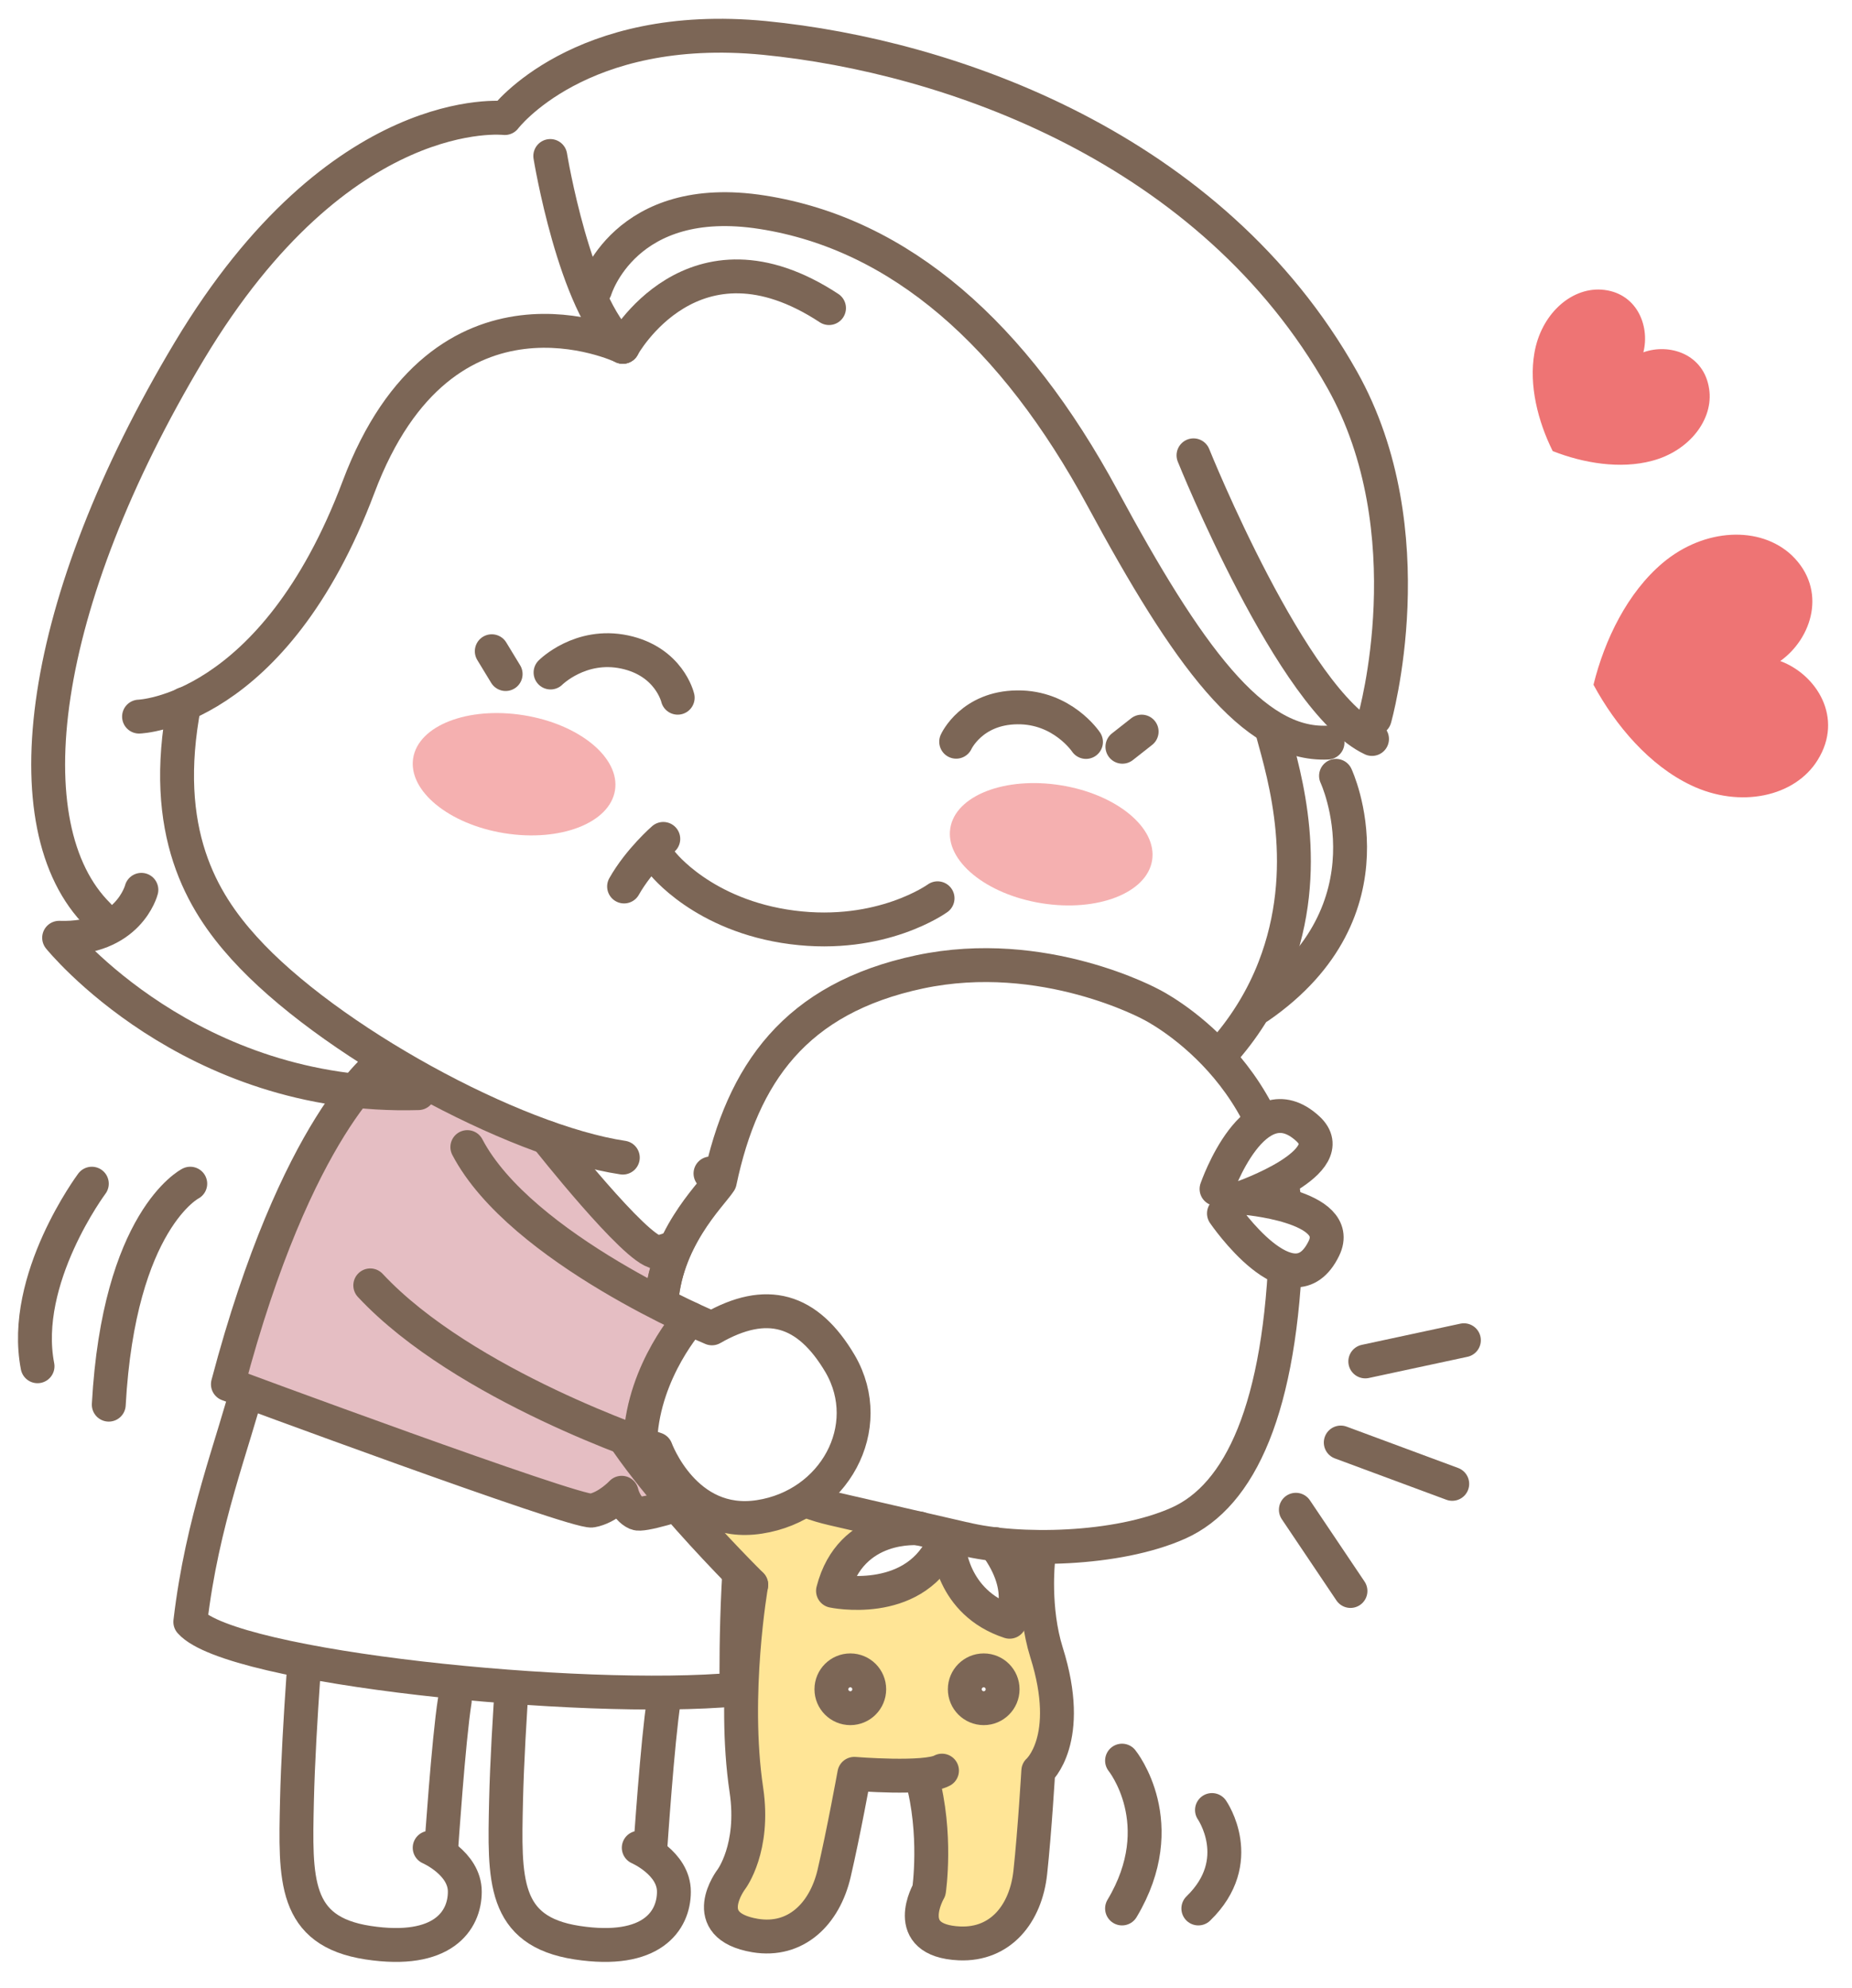 <svg width="41" height="44" viewBox="0 0 41 44" fill="none" xmlns="http://www.w3.org/2000/svg">
<path d="M6.652 38.523L6.906 35.733L13.12 34.719L14.642 37.382L14.389 40.679L14.642 41.187L15.023 41.948L14.389 42.836L13.247 43.089L11.979 42.709L11.345 41.948L11.218 40.172L11.472 37.128L10.076 36.875L9.696 40.933L10.33 41.567L10.076 42.709L8.681 43.089L7.033 42.582L6.525 41.187L6.652 38.523Z" fill="white"/>
<path d="M19.273 26.238C18.69 26.238 16.706 26.221 15.72 26.003C15.689 25.997 14.114 25.734 13.356 25.571L13.325 25.566C13.242 25.549 13.171 25.531 13.112 25.515L13.105 25.51L13.051 25.498C12.06 25.244 10.852 24.752 9.652 24.115L9.424 23.994L9.28 24.209L9.259 24.224C9.155 24.227 9.051 24.23 8.947 24.23C4.123 24.23 1.396 20.914 1.282 20.775C1.274 20.765 1.274 20.755 1.279 20.744H1.285L1.307 20.729H1.376C1.569 20.729 1.749 20.711 1.924 20.671L2.413 20.559L2.071 20.191C0.115 18.099 0.955 13.099 4.158 7.752C7.035 2.948 10.094 2.575 10.964 2.575H11.154L11.243 2.481C11.611 2.078 13.036 0.762 15.918 0.762C16.242 0.762 16.58 0.779 16.922 0.812C19.045 1.02 26.241 2.182 29.731 8.389C31.611 11.732 30.503 15.737 30.454 15.907L30.206 16.09L30.391 16.336C30.391 16.336 30.404 16.351 30.396 16.366C30.388 16.381 30.373 16.384 30.368 16.384L30.18 16.295L30.026 16.442L29.516 16.98L29.599 17.158C29.655 17.279 30.936 20.184 27.892 22.297L27.794 22.342L27.748 22.416C26.322 24.762 23.403 26.117 19.524 26.233C19.509 26.233 19.418 26.233 19.271 26.233L19.273 26.238Z" fill="white"/>
<path d="M10.068 37.641C9.931 38.493 9.766 40.941 9.766 40.941" stroke="#7C6656" stroke-width="0.75" stroke-linecap="round" stroke-linejoin="round"/>
<path d="M9.512 40.897C9.512 40.897 10.293 41.235 10.29 41.871C10.29 42.508 9.806 43.251 8.147 42.998C6.491 42.744 6.536 41.592 6.574 39.865C6.612 38.17 6.825 35.68 6.825 35.68" stroke="#7C6656" stroke-width="0.75" stroke-linecap="round" stroke-linejoin="round"/>
<path d="M14.696 37.641C14.559 38.493 14.395 40.941 14.395 40.941" stroke="#7C6656" stroke-width="0.75" stroke-linecap="round" stroke-linejoin="round"/>
<path d="M14.141 40.897C14.141 40.897 14.922 41.235 14.919 41.871C14.919 42.508 14.435 43.251 12.776 42.998C11.12 42.744 11.165 41.592 11.203 39.865C11.241 38.17 11.454 35.68 11.454 35.68" stroke="#7C6656" stroke-width="0.75" stroke-linecap="round" stroke-linejoin="round"/>
<path d="M5.55 30.467C5.151 32.004 4.477 33.642 4.213 35.898C5.116 36.917 12.867 37.709 16.307 37.392C16.307 37.392 16.254 34.822 16.566 32.849" fill="white"/>
<path d="M5.55 30.467C5.151 32.004 4.477 33.642 4.213 35.898C5.116 36.917 12.867 37.709 16.307 37.392C16.307 37.392 16.254 34.822 16.566 32.849" stroke="#7C6656" stroke-width="0.75" stroke-linecap="round" stroke-linejoin="round"/>
<path d="M8.426 23.549C8.426 23.549 5.768 26.144 5.045 30.638C7.338 31.478 12.829 33.553 12.829 33.553C12.829 33.553 13.494 33.548 13.763 33.04C13.915 33.355 13.986 33.606 14.696 33.391C15.409 33.172 17.301 32.569 17.301 32.569C17.301 32.569 17.243 29.243 17.53 28.35C17.816 27.458 18.354 26.139 18.354 26.139H17.225C17.225 26.139 15.386 27.666 14.539 27.714C14.067 27.838 12.211 25.395 12.162 25.096C11.607 24.974 8.426 23.554 8.426 23.554V23.549Z" fill="#E5BEC3"/>
<path d="M18.034 27.064C17.207 28.274 17.317 30.687 17.139 32.569C17.139 32.569 14.341 33.609 14.09 33.495C13.839 33.383 13.763 33.04 13.763 33.04C13.763 33.04 13.453 33.373 13.101 33.434C12.748 33.495 5.045 30.638 5.045 30.638C6.564 24.893 8.426 23.549 8.426 23.549" stroke="#7C6656" stroke-width="0.75" stroke-linecap="round" stroke-linejoin="round"/>
<path d="M14.684 18.568C14.684 18.568 14.151 19.03 13.816 19.621" stroke="#7C6656" stroke-width="0.75" stroke-linecap="round" stroke-linejoin="round"/>
<g filter="url(#filter0_f_1067_24564)">
<ellipse cx="2.263" cy="1.323" rx="2.263" ry="1.323" transform="matrix(0.987 0.158 -0.16 0.987 21.25 17.023)" fill="#F5B0B0"/>
</g>
<g filter="url(#filter1_f_1067_24564)">
<ellipse cx="2.263" cy="1.323" rx="2.263" ry="1.323" transform="matrix(0.987 0.158 -0.16 0.987 9.359 15.473)" fill="#F5B0B0"/>
</g>
<path d="M20.756 19.882C20.756 19.882 19.518 20.782 17.54 20.526C15.559 20.27 14.658 19.096 14.658 19.096" stroke="#7C6656" stroke-width="0.75" stroke-linecap="round" stroke-linejoin="round"/>
<path d="M15.003 15.443C15.003 15.443 14.818 14.642 13.829 14.431C12.847 14.223 12.188 14.885 12.188 14.885" stroke="#7C6656" stroke-width="0.75" stroke-linecap="round" stroke-linejoin="round"/>
<path d="M21.168 16.417C21.168 16.417 21.508 15.666 22.52 15.656C23.524 15.644 24.042 16.422 24.042 16.422" stroke="#7C6656" stroke-width="0.75" stroke-linecap="round" stroke-linejoin="round"/>
<path d="M10.887 14.414L11.194 14.919" stroke="#7C6656" stroke-width="0.75" stroke-linecap="round" stroke-linejoin="round"/>
<path d="M25.274 16.193L24.848 16.528" stroke="#7C6656" stroke-width="0.75" stroke-linecap="round" stroke-linejoin="round"/>
<path d="M28.173 16.207C28.442 17.191 29.063 19.23 28.213 21.422C27.224 23.976 24.375 26.061 19.528 26.206C19.528 26.206 16.916 26.234 15.729 25.973" stroke="#7C6656" stroke-width="0.75" stroke-linecap="round" stroke-linejoin="round"/>
<path d="M13.788 25.622C11.363 25.259 7.236 23.012 5.403 20.98C4.484 19.965 3.533 18.423 4.081 15.582" stroke="#7C6656" stroke-width="0.75" stroke-linecap="round" stroke-linejoin="round"/>
<path d="M13.787 7.676C13.787 7.676 9.82 5.778 7.938 10.778C6.056 15.777 3.078 15.861 3.078 15.861" stroke="#7C6656" stroke-width="0.75" stroke-linecap="round" stroke-linejoin="round"/>
<path d="M12.182 3.453C12.182 3.453 12.719 6.74 13.787 7.676" stroke="#7C6656" stroke-width="0.75" stroke-linecap="round" stroke-linejoin="round"/>
<path d="M13.176 6.407C13.176 6.407 13.825 4.218 16.877 4.698C19.928 5.177 22.449 7.401 24.41 11.029C26.287 14.504 27.735 16.51 29.389 16.436" stroke="#7C6656" stroke-width="0.75" stroke-linecap="round" stroke-linejoin="round"/>
<path d="M13.787 7.676C13.787 7.676 15.339 4.84 18.353 6.819" stroke="#7C6656" stroke-width="0.75" stroke-linecap="round" stroke-linejoin="round"/>
<path d="M2.176 20.255C0.208 18.307 0.845 13.35 4.19 7.768C7.536 2.185 11.176 2.613 11.176 2.613C11.176 2.613 12.819 0.44 16.926 0.84C21.03 1.244 26.824 3.268 29.713 8.404C31.61 11.778 30.433 15.9 30.433 15.9" stroke="#7C6656" stroke-width="0.75" stroke-linecap="round" stroke-linejoin="round"/>
<path d="M3.13 19.695C3.13 19.695 2.848 20.806 1.309 20.756C1.309 20.756 4.2 24.345 9.261 24.195" stroke="#7C6656" stroke-width="0.75" stroke-linecap="round" stroke-linejoin="round"/>
<path d="M26.422 10.078C26.422 10.078 28.613 15.529 30.374 16.356" stroke="#7C6656" stroke-width="0.75" stroke-linecap="round" stroke-linejoin="round"/>
<path d="M29.577 17.172C29.577 17.172 30.969 20.14 27.867 22.283" stroke="#7C6656" stroke-width="0.75" stroke-linecap="round" stroke-linejoin="round"/>
<path d="M12.104 25.178C12.104 25.178 14.074 27.676 14.539 27.712C15.003 27.745 16.974 26.41 16.974 26.41" stroke="#7C6656" stroke-width="0.75" stroke-linecap="round" stroke-linejoin="round"/>
<path d="M15.245 33.357C15.399 33.352 16.805 33.591 17.649 33.129C18.425 33.388 20.069 33.834 20.069 33.834C20.069 33.834 18.618 33.933 18.567 35.234C19.399 35.229 20.178 35.531 20.81 34.275C21.162 35.29 22.349 35.896 22.349 35.896C22.349 35.896 22.73 34.91 22.147 34.354C22.53 34.22 22.963 34.316 22.963 34.316C22.963 34.316 23.222 36.279 23.361 36.972C23.504 37.664 23.493 38.593 23.121 39.29C22.892 40.325 23.032 43.12 21.102 42.953C20.5 42.719 20.249 41.976 20.427 41.822C20.602 41.667 20.866 39.379 20.407 39.341C19.98 39.303 18.9 39.341 18.9 39.341C18.9 39.341 18.634 41.228 18.42 41.87C18.207 42.509 17.335 42.945 16.559 42.727C16.112 42.585 15.498 42.565 16.417 41.23C16.465 40.394 16.505 38.57 16.406 37.725C16.31 36.88 16.63 35.08 16.63 35.08L15.242 33.357H15.245Z" fill="#FFE596"/>
<path d="M21.354 34.062C22.528 34.351 24.727 34.321 26.089 33.712C27.451 33.103 28.362 31.18 28.471 27.467C28.58 23.756 25.488 22.234 25.488 22.234C25.488 22.234 23.109 20.928 20.359 21.511C17.61 22.095 16.44 23.759 15.935 26.153C15.72 26.48 14.703 27.429 14.634 28.918C14.571 30.288 15.385 31.858 17.371 32.986C17.701 33.174 18.061 33.304 18.431 33.39L21.359 34.065L21.354 34.062Z" fill="white"/>
<mask id="mask0_1067_24564" style="mask-type:alpha" maskUnits="userSpaceOnUse" x="12" y="26" width="5" height="4">
<ellipse cx="2.263" cy="1.323" rx="2.263" ry="1.323" transform="matrix(0.987 0.158 -0.16 0.987 12.404 26.381)" fill="#F5B0B0"/>
</mask>
<g mask="url(#mask0_1067_24564)">
<path d="M21.355 34.062C22.53 34.351 24.729 34.321 26.091 33.712C27.453 33.103 28.364 31.18 28.473 27.467C28.582 23.756 25.49 22.234 25.49 22.234C25.49 22.234 23.111 20.928 20.361 21.511C17.612 22.095 16.442 23.759 15.938 26.153C15.722 26.48 14.705 27.429 14.636 28.918C14.573 30.288 15.387 31.858 17.373 32.986C17.703 33.174 18.063 33.304 18.433 33.39L21.36 34.065L21.355 34.062Z" stroke="#7C6656" stroke-width="0.75" stroke-linecap="round" stroke-linejoin="round"/>
</g>
<path d="M21.354 34.062C22.528 34.351 24.727 34.321 26.089 33.712C27.451 33.103 28.362 31.18 28.471 27.467C28.58 23.756 25.488 22.234 25.488 22.234C25.488 22.234 23.109 20.928 20.359 21.511C17.61 22.095 16.44 23.759 15.935 26.153C15.72 26.48 14.703 27.429 14.634 28.918C14.571 30.288 15.385 31.858 17.371 32.986C17.701 33.174 18.061 33.304 18.431 33.39L21.359 34.065L21.354 34.062Z" stroke="#7C6656" stroke-width="0.75" stroke-linecap="round" stroke-linejoin="round"/>
<path d="M20.854 39.19C20.496 39.39 18.913 39.261 18.913 39.261C18.913 39.261 18.675 40.57 18.465 41.468C18.254 42.365 17.617 42.989 16.717 42.84C15.408 42.619 16.192 41.594 16.192 41.594C16.192 41.594 16.714 40.902 16.524 39.621C16.207 37.503 16.631 35.078 16.631 35.078" stroke="#7C6656" stroke-width="0.75" stroke-linecap="round" stroke-linejoin="round"/>
<path d="M20.407 39.341C20.752 40.589 20.567 41.842 20.567 41.842C20.567 41.842 19.915 42.953 21.239 43.014C22.152 43.054 22.71 42.359 22.809 41.441C22.908 40.523 22.986 39.196 22.986 39.196C22.986 39.196 23.778 38.509 23.169 36.576C22.865 35.607 22.982 34.547 22.982 34.547" stroke="#7C6656" stroke-width="0.75" stroke-linecap="round" stroke-linejoin="round"/>
<path d="M26.932 26.316C26.932 26.316 27.769 23.894 28.953 24.982C29.757 25.72 27.502 26.507 27.502 26.507C27.502 26.507 29.773 26.679 29.308 27.633C28.608 29.071 27.096 26.857 27.096 26.857" fill="white"/>
<path d="M26.932 26.316C26.932 26.316 27.769 23.894 28.953 24.982C29.757 25.72 27.502 26.507 27.502 26.507C27.502 26.507 29.773 26.679 29.308 27.633C28.608 29.071 27.096 26.857 27.096 26.857" stroke="#7C6656" stroke-width="0.75" stroke-linecap="round" stroke-linejoin="round"/>
<path d="M16.631 35.077C16.631 35.077 13.237 31.729 13.25 30.544C13.265 29.36 14.351 29.038 14.977 29.811C15.604 30.585 17.357 32.741 17.648 33.126" fill="#FFE596"/>
<path d="M16.631 35.077C16.631 35.077 13.237 31.729 13.25 30.544C13.265 29.36 14.351 29.038 14.977 29.811C15.604 30.585 17.357 32.741 17.648 33.126" stroke="#7C6656" stroke-width="0.75" stroke-linecap="round" stroke-linejoin="round"/>
<path d="M19.243 37.389C19.243 37.62 19.056 37.808 18.825 37.808C18.594 37.808 18.406 37.62 18.406 37.389C18.406 37.158 18.594 36.971 18.825 36.971C19.056 36.971 19.243 37.158 19.243 37.389Z" fill="white" stroke="#7C6656" stroke-width="0.75" stroke-linecap="round" stroke-linejoin="round"/>
<path d="M22.196 37.389C22.196 37.62 22.009 37.808 21.778 37.808C21.547 37.808 21.359 37.62 21.359 37.389C21.359 37.158 21.547 36.971 21.778 36.971C22.009 36.971 22.196 37.158 22.196 37.389Z" fill="white" stroke="#7C6656" stroke-width="0.75" stroke-linecap="round" stroke-linejoin="round"/>
<path d="M20.351 33.829C20.351 33.829 18.835 33.674 18.441 35.211C18.441 35.211 20.176 35.581 20.854 34.234" stroke="#7C6656" stroke-width="0.75" stroke-linecap="round" stroke-linejoin="round"/>
<path d="M21.002 34.209C21.002 34.209 21.053 35.469 22.351 35.895C22.351 35.895 22.811 35.223 22.027 34.176" stroke="#7C6656" stroke-width="0.75" stroke-linecap="round" stroke-linejoin="round"/>
<path d="M2.033 26.199C2.033 26.199 0.456 28.31 0.831 30.24L2.033 26.199Z" fill="white"/>
<path d="M2.033 26.199C2.033 26.199 0.456 28.31 0.831 30.24" stroke="#7C6656" stroke-width="0.75" stroke-linecap="round" stroke-linejoin="round"/>
<path d="M4.212 26.199C4.212 26.199 2.634 26.998 2.408 31.09L4.212 26.199Z" fill="white"/>
<path d="M4.212 26.199C4.212 26.199 2.634 26.998 2.408 31.09" stroke="#7C6656" stroke-width="0.75" stroke-linecap="round" stroke-linejoin="round"/>
<path d="M39.412 14.631C40.117 14.129 40.457 13.054 39.671 12.295C38.971 11.631 37.733 11.684 36.812 12.457C36.031 13.114 35.523 14.157 35.277 15.156C35.767 16.062 36.518 16.945 37.438 17.381C38.522 17.898 39.739 17.637 40.241 16.82C40.82 15.889 40.218 14.931 39.412 14.631Z" fill="#EE7474"/>
<path d="M36.381 7.798C36.533 7.202 36.226 6.461 35.447 6.41C34.763 6.37 34.113 6.968 33.969 7.813C33.844 8.528 34.047 9.327 34.374 9.984C35.057 10.253 35.871 10.387 36.571 10.2C37.398 9.984 37.941 9.281 37.837 8.607C37.723 7.836 36.957 7.59 36.381 7.798Z" fill="#EE7474"/>
<path d="M24.84 38.969C24.84 38.969 25.966 40.361 24.84 42.241V38.969Z" fill="white"/>
<path d="M24.84 38.969C24.84 38.969 25.966 40.361 24.84 42.241" stroke="#7C6656" stroke-width="0.75" stroke-linecap="round" stroke-linejoin="round"/>
<path d="M26.831 40.062C26.831 40.062 27.615 41.189 26.529 42.241L26.831 40.062Z" fill="white"/>
<path d="M26.831 40.062C26.831 40.062 27.615 41.189 26.529 42.241" stroke="#7C6656" stroke-width="0.75" stroke-linecap="round" stroke-linejoin="round"/>
<path d="M32.408 29.664L30.225 30.133" stroke="#7C6656" stroke-width="0.75" stroke-linecap="round" stroke-linejoin="round"/>
<path d="M29.682 31.928L32.15 32.843" stroke="#7C6656" stroke-width="0.75" stroke-linecap="round" stroke-linejoin="round"/>
<path d="M28.688 33.416L29.897 35.214" stroke="#7C6656" stroke-width="0.75" stroke-linecap="round" stroke-linejoin="round"/>
<path d="M14.755 29.011C14.849 29.401 14.507 29.744 14.116 29.65C13.934 29.607 13.781 29.455 13.738 29.272C13.645 28.881 13.987 28.539 14.377 28.633C14.56 28.676 14.712 28.828 14.755 29.011Z" fill="#7C6656"/>
<path d="M14.63 31.14C14.724 31.53 14.382 31.873 13.991 31.779C13.809 31.736 13.656 31.584 13.613 31.401C13.52 31.01 13.862 30.668 14.252 30.762C14.435 30.805 14.587 30.957 14.63 31.14Z" fill="#7C6656"/>
<path d="M8.198 28.453C10.278 30.685 14.148 31.946 14.148 31.946C14.148 31.946 14.268 30.224 15.338 29.214C14.686 28.897 11.772 27.771 10.308 25.252C10.308 25.252 8.911 24.8 8.276 26.185C7.642 27.57 8.198 28.453 8.198 28.453Z" fill="#E5BEC3"/>
<path d="M14.615 32.281C14.844 32.734 15.513 33.775 16.814 33.574C18.468 33.318 19.417 31.593 18.605 30.19C17.882 28.958 16.966 28.709 15.764 29.401L15.232 29.249C15.232 29.249 14.237 30.936 14.199 31.608C14.293 31.996 14.615 32.281 14.615 32.281Z" fill="white"/>
<path d="M10.346 25.389C11.528 27.646 15.761 29.401 15.761 29.401C16.966 28.709 17.879 28.96 18.602 30.19C19.414 31.593 18.468 33.32 16.811 33.574C15.157 33.83 14.521 32.075 14.521 32.075C14.521 32.075 10.277 30.68 8.197 28.45" stroke="#7C6656" stroke-width="0.75" stroke-linecap="round" stroke-linejoin="round"/>
<path d="M15.282 29.188C15.282 29.188 14.259 30.311 14.176 31.841L15.282 29.188Z" fill="#7C6656"/>
<path d="M15.282 29.188C15.282 29.188 14.259 30.311 14.176 31.841" stroke="#7C6656" stroke-width="0.75" stroke-linecap="round" stroke-linejoin="round"/>
<defs>
<filter id="filter0_f_1067_24564" x="20.277" y="16.582" width="5.99" height="4.209" filterUnits="userSpaceOnUse" color-interpolation-filters="sRGB">
<feFlood flood-opacity="0" result="BackgroundImageFix"/>
<feBlend mode="normal" in="SourceGraphic" in2="BackgroundImageFix" result="shape"/>
<feGaussianBlur stdDeviation="0.375" result="effect1_foregroundBlur_1067_24564"/>
</filter>
<filter id="filter1_f_1067_24564" x="8.387" y="15.031" width="5.99" height="4.209" filterUnits="userSpaceOnUse" color-interpolation-filters="sRGB">
<feFlood flood-opacity="0" result="BackgroundImageFix"/>
<feBlend mode="normal" in="SourceGraphic" in2="BackgroundImageFix" result="shape"/>
<feGaussianBlur stdDeviation="0.375" result="effect1_foregroundBlur_1067_24564"/>
</filter>
</defs>
</svg>
